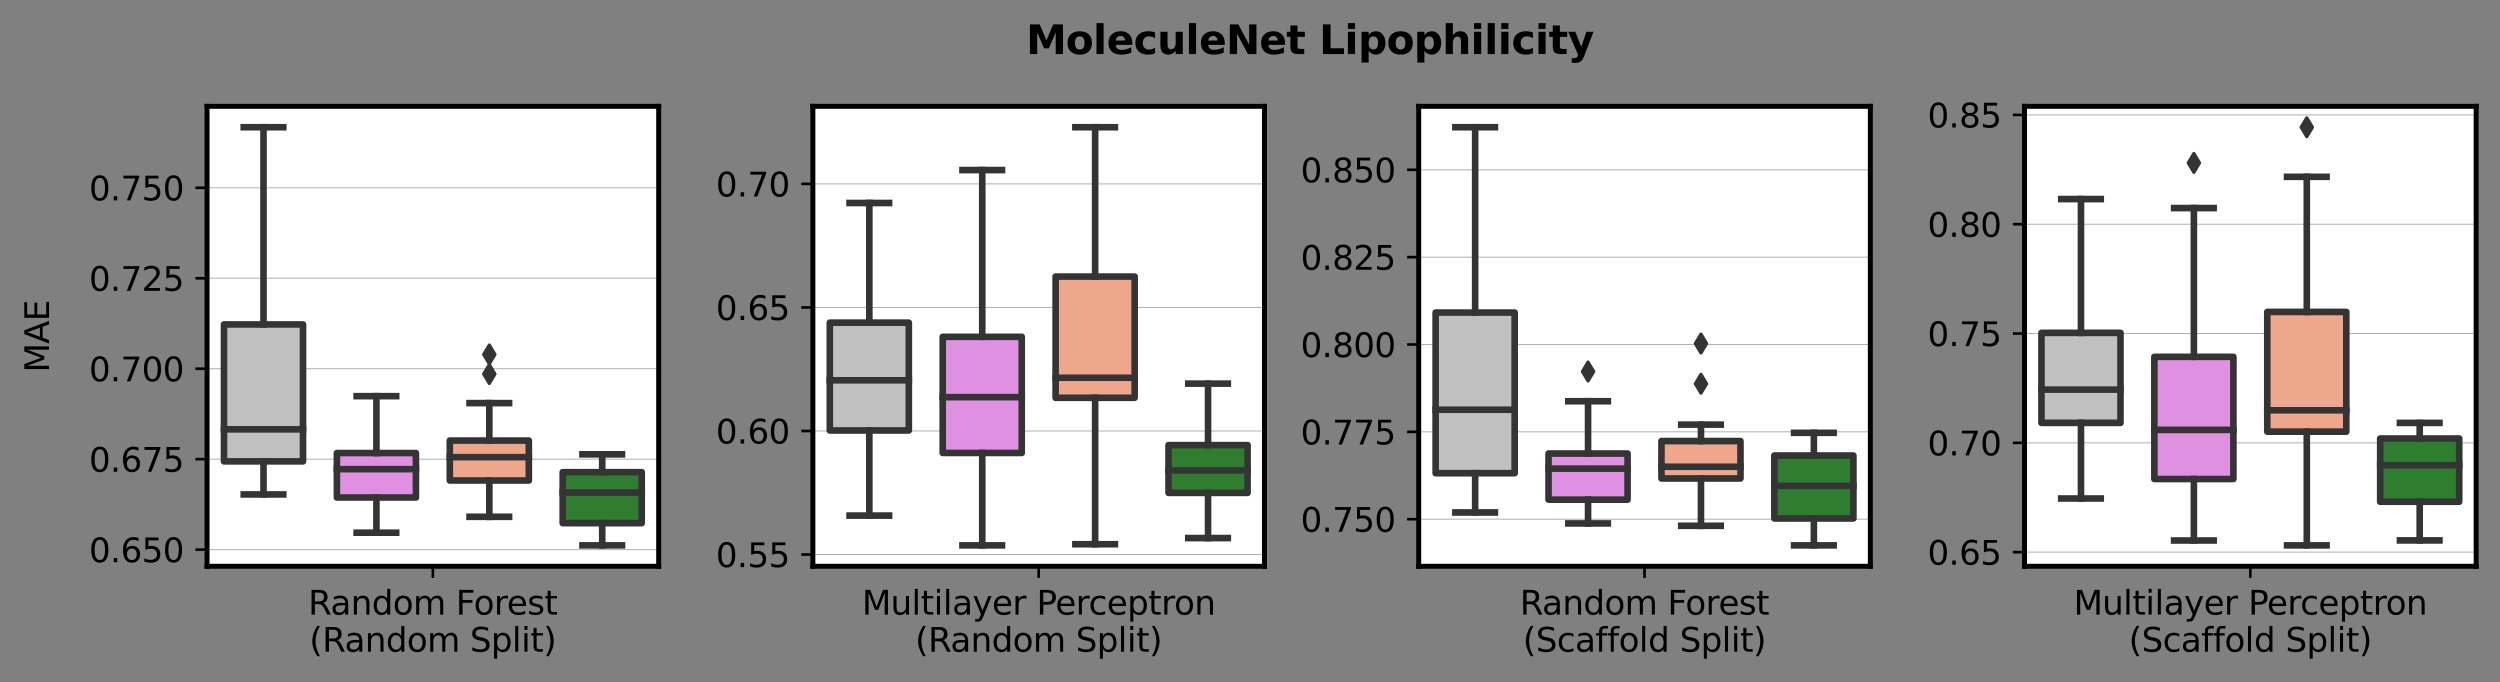 <?xml version="1.0" encoding="utf-8" standalone="no"?>
<!DOCTYPE svg PUBLIC "-//W3C//DTD SVG 1.1//EN"
  "http://www.w3.org/Graphics/SVG/1.1/DTD/svg11.dtd">
<svg xmlns:xlink="http://www.w3.org/1999/xlink" width="754.731pt" height="206.024pt" viewBox="0 0 754.731 206.024" xmlns="http://www.w3.org/2000/svg" version="1.1">
 <rect x="0" y="0" width="754.731" height="206.024" fill="#808080" stroke="none"/>
 <defs>
  <style type="text/css">*{stroke-linejoin: round; stroke-linecap: butt}</style>
 </defs>
 <g id="figure_1">
  <g id="patch_1">
   <path d="M 0 206.024 
L 754.731 206.024 
L 754.731 0 
L 0 0 
L 0 206.024 
z
" style="fill: none"/>
  </g>
  <g id="axes_1">
   <g id="patch_2">
    <path d="M 62.506 170.948 
L 198.85 170.948 
L 198.85 32.104 
L 62.506 32.104 
z
" style="fill: #ffffff"/>
   </g>
   <g id="matplotlib.axis_1">
    <g id="xtick_1">
     <g id="line2d_1">
      <defs>
       <path id="m898a17940f" d="M 0 0 
L 0 3.5 
" style="stroke: #000000; stroke-width: 0.8"/>
      </defs>
      <g>
       <use xlink:href="#m898a17940f" x="130.678" y="170.948" style="stroke: #000000; stroke-width: 0.8"/>
      </g>
     </g>
     <g id="text_1">
      <!-- Random Forest -->
      <g transform="translate(93.052 185.546)scale(0.1 -0.1)">
       <defs>
        <path id="DejaVuSans-52" d="M 2841 2188 
Q 3044 2119 3236 1894 
Q 3428 1669 3622 1275 
L 4263 0 
L 3584 0 
L 2988 1197 
Q 2756 1666 2539 1819 
Q 2322 1972 1947 1972 
L 1259 1972 
L 1259 0 
L 628 0 
L 628 4666 
L 2053 4666 
Q 2853 4666 3247 4331 
Q 3641 3997 3641 3322 
Q 3641 2881 3436 2590 
Q 3231 2300 2841 2188 
z
M 1259 4147 
L 1259 2491 
L 2053 2491 
Q 2509 2491 2742 2702 
Q 2975 2913 2975 3322 
Q 2975 3731 2742 3939 
Q 2509 4147 2053 4147 
L 1259 4147 
z
" transform="scale(0.016)"/>
        <path id="DejaVuSans-61" d="M 2194 1759 
Q 1497 1759 1228 1600 
Q 959 1441 959 1056 
Q 959 750 1161 570 
Q 1363 391 1709 391 
Q 2188 391 2477 730 
Q 2766 1069 2766 1631 
L 2766 1759 
L 2194 1759 
z
M 3341 1997 
L 3341 0 
L 2766 0 
L 2766 531 
Q 2569 213 2275 61 
Q 1981 -91 1556 -91 
Q 1019 -91 701 211 
Q 384 513 384 1019 
Q 384 1609 779 1909 
Q 1175 2209 1959 2209 
L 2766 2209 
L 2766 2266 
Q 2766 2663 2505 2880 
Q 2244 3097 1772 3097 
Q 1472 3097 1187 3025 
Q 903 2953 641 2809 
L 641 3341 
Q 956 3463 1253 3523 
Q 1550 3584 1831 3584 
Q 2591 3584 2966 3190 
Q 3341 2797 3341 1997 
z
" transform="scale(0.016)"/>
        <path id="DejaVuSans-6e" d="M 3513 2113 
L 3513 0 
L 2938 0 
L 2938 2094 
Q 2938 2591 2744 2837 
Q 2550 3084 2163 3084 
Q 1697 3084 1428 2787 
Q 1159 2491 1159 1978 
L 1159 0 
L 581 0 
L 581 3500 
L 1159 3500 
L 1159 2956 
Q 1366 3272 1645 3428 
Q 1925 3584 2291 3584 
Q 2894 3584 3203 3211 
Q 3513 2838 3513 2113 
z
" transform="scale(0.016)"/>
        <path id="DejaVuSans-64" d="M 2906 2969 
L 2906 4863 
L 3481 4863 
L 3481 0 
L 2906 0 
L 2906 525 
Q 2725 213 2448 61 
Q 2172 -91 1784 -91 
Q 1150 -91 751 415 
Q 353 922 353 1747 
Q 353 2572 751 3078 
Q 1150 3584 1784 3584 
Q 2172 3584 2448 3432 
Q 2725 3281 2906 2969 
z
M 947 1747 
Q 947 1113 1208 752 
Q 1469 391 1925 391 
Q 2381 391 2643 752 
Q 2906 1113 2906 1747 
Q 2906 2381 2643 2742 
Q 2381 3103 1925 3103 
Q 1469 3103 1208 2742 
Q 947 2381 947 1747 
z
" transform="scale(0.016)"/>
        <path id="DejaVuSans-6f" d="M 1959 3097 
Q 1497 3097 1228 2736 
Q 959 2375 959 1747 
Q 959 1119 1226 758 
Q 1494 397 1959 397 
Q 2419 397 2687 759 
Q 2956 1122 2956 1747 
Q 2956 2369 2687 2733 
Q 2419 3097 1959 3097 
z
M 1959 3584 
Q 2709 3584 3137 3096 
Q 3566 2609 3566 1747 
Q 3566 888 3137 398 
Q 2709 -91 1959 -91 
Q 1206 -91 779 398 
Q 353 888 353 1747 
Q 353 2609 779 3096 
Q 1206 3584 1959 3584 
z
" transform="scale(0.016)"/>
        <path id="DejaVuSans-6d" d="M 3328 2828 
Q 3544 3216 3844 3400 
Q 4144 3584 4550 3584 
Q 5097 3584 5394 3201 
Q 5691 2819 5691 2113 
L 5691 0 
L 5113 0 
L 5113 2094 
Q 5113 2597 4934 2840 
Q 4756 3084 4391 3084 
Q 3944 3084 3684 2787 
Q 3425 2491 3425 1978 
L 3425 0 
L 2847 0 
L 2847 2094 
Q 2847 2600 2669 2842 
Q 2491 3084 2119 3084 
Q 1678 3084 1418 2786 
Q 1159 2488 1159 1978 
L 1159 0 
L 581 0 
L 581 3500 
L 1159 3500 
L 1159 2956 
Q 1356 3278 1631 3431 
Q 1906 3584 2284 3584 
Q 2666 3584 2933 3390 
Q 3200 3197 3328 2828 
z
" transform="scale(0.016)"/>
        <path id="DejaVuSans-20" transform="scale(0.016)"/>
        <path id="DejaVuSans-46" d="M 628 4666 
L 3309 4666 
L 3309 4134 
L 1259 4134 
L 1259 2759 
L 3109 2759 
L 3109 2228 
L 1259 2228 
L 1259 0 
L 628 0 
L 628 4666 
z
" transform="scale(0.016)"/>
        <path id="DejaVuSans-72" d="M 2631 2963 
Q 2534 3019 2420 3045 
Q 2306 3072 2169 3072 
Q 1681 3072 1420 2755 
Q 1159 2438 1159 1844 
L 1159 0 
L 581 0 
L 581 3500 
L 1159 3500 
L 1159 2956 
Q 1341 3275 1631 3429 
Q 1922 3584 2338 3584 
Q 2397 3584 2469 3576 
Q 2541 3569 2628 3553 
L 2631 2963 
z
" transform="scale(0.016)"/>
        <path id="DejaVuSans-65" d="M 3597 1894 
L 3597 1613 
L 953 1613 
Q 991 1019 1311 708 
Q 1631 397 2203 397 
Q 2534 397 2845 478 
Q 3156 559 3463 722 
L 3463 178 
Q 3153 47 2828 -22 
Q 2503 -91 2169 -91 
Q 1331 -91 842 396 
Q 353 884 353 1716 
Q 353 2575 817 3079 
Q 1281 3584 2069 3584 
Q 2775 3584 3186 3129 
Q 3597 2675 3597 1894 
z
M 3022 2063 
Q 3016 2534 2758 2815 
Q 2500 3097 2075 3097 
Q 1594 3097 1305 2825 
Q 1016 2553 972 2059 
L 3022 2063 
z
" transform="scale(0.016)"/>
        <path id="DejaVuSans-73" d="M 2834 3397 
L 2834 2853 
Q 2591 2978 2328 3040 
Q 2066 3103 1784 3103 
Q 1356 3103 1142 2972 
Q 928 2841 928 2578 
Q 928 2378 1081 2264 
Q 1234 2150 1697 2047 
L 1894 2003 
Q 2506 1872 2764 1633 
Q 3022 1394 3022 966 
Q 3022 478 2636 193 
Q 2250 -91 1575 -91 
Q 1294 -91 989 -36 
Q 684 19 347 128 
L 347 722 
Q 666 556 975 473 
Q 1284 391 1588 391 
Q 1994 391 2212 530 
Q 2431 669 2431 922 
Q 2431 1156 2273 1281 
Q 2116 1406 1581 1522 
L 1381 1569 
Q 847 1681 609 1914 
Q 372 2147 372 2553 
Q 372 3047 722 3315 
Q 1072 3584 1716 3584 
Q 2034 3584 2315 3537 
Q 2597 3491 2834 3397 
z
" transform="scale(0.016)"/>
        <path id="DejaVuSans-74" d="M 1172 4494 
L 1172 3500 
L 2356 3500 
L 2356 3053 
L 1172 3053 
L 1172 1153 
Q 1172 725 1289 603 
Q 1406 481 1766 481 
L 2356 481 
L 2356 0 
L 1766 0 
Q 1100 0 847 248 
Q 594 497 594 1153 
L 594 3053 
L 172 3053 
L 172 3500 
L 594 3500 
L 594 4494 
L 1172 4494 
z
" transform="scale(0.016)"/>
       </defs>
       <use xlink:href="#DejaVuSans-52"/>
       <use xlink:href="#DejaVuSans-61" x="67.232"/>
       <use xlink:href="#DejaVuSans-6e" x="128.512"/>
       <use xlink:href="#DejaVuSans-64" x="191.891"/>
       <use xlink:href="#DejaVuSans-6f" x="255.367"/>
       <use xlink:href="#DejaVuSans-6d" x="316.549"/>
       <use xlink:href="#DejaVuSans-20" x="413.961"/>
       <use xlink:href="#DejaVuSans-46" x="445.748"/>
       <use xlink:href="#DejaVuSans-6f" x="499.643"/>
       <use xlink:href="#DejaVuSans-72" x="560.824"/>
       <use xlink:href="#DejaVuSans-65" x="599.688"/>
       <use xlink:href="#DejaVuSans-73" x="661.211"/>
       <use xlink:href="#DejaVuSans-74" x="713.311"/>
      </g>
      <!-- (Random Split) -->
      <g transform="translate(93.402 196.744)scale(0.1 -0.1)">
       <defs>
        <path id="DejaVuSans-28" d="M 1984 4856 
Q 1566 4138 1362 3434 
Q 1159 2731 1159 2009 
Q 1159 1288 1364 580 
Q 1569 -128 1984 -844 
L 1484 -844 
Q 1016 -109 783 600 
Q 550 1309 550 2009 
Q 550 2706 781 3412 
Q 1013 4119 1484 4856 
L 1984 4856 
z
" transform="scale(0.016)"/>
        <path id="DejaVuSans-53" d="M 3425 4513 
L 3425 3897 
Q 3066 4069 2747 4153 
Q 2428 4238 2131 4238 
Q 1616 4238 1336 4038 
Q 1056 3838 1056 3469 
Q 1056 3159 1242 3001 
Q 1428 2844 1947 2747 
L 2328 2669 
Q 3034 2534 3370 2195 
Q 3706 1856 3706 1288 
Q 3706 609 3251 259 
Q 2797 -91 1919 -91 
Q 1588 -91 1214 -16 
Q 841 59 441 206 
L 441 856 
Q 825 641 1194 531 
Q 1563 422 1919 422 
Q 2459 422 2753 634 
Q 3047 847 3047 1241 
Q 3047 1584 2836 1778 
Q 2625 1972 2144 2069 
L 1759 2144 
Q 1053 2284 737 2584 
Q 422 2884 422 3419 
Q 422 4038 858 4394 
Q 1294 4750 2059 4750 
Q 2388 4750 2728 4690 
Q 3069 4631 3425 4513 
z
" transform="scale(0.016)"/>
        <path id="DejaVuSans-70" d="M 1159 525 
L 1159 -1331 
L 581 -1331 
L 581 3500 
L 1159 3500 
L 1159 2969 
Q 1341 3281 1617 3432 
Q 1894 3584 2278 3584 
Q 2916 3584 3314 3078 
Q 3713 2572 3713 1747 
Q 3713 922 3314 415 
Q 2916 -91 2278 -91 
Q 1894 -91 1617 61 
Q 1341 213 1159 525 
z
M 3116 1747 
Q 3116 2381 2855 2742 
Q 2594 3103 2138 3103 
Q 1681 3103 1420 2742 
Q 1159 2381 1159 1747 
Q 1159 1113 1420 752 
Q 1681 391 2138 391 
Q 2594 391 2855 752 
Q 3116 1113 3116 1747 
z
" transform="scale(0.016)"/>
        <path id="DejaVuSans-6c" d="M 603 4863 
L 1178 4863 
L 1178 0 
L 603 0 
L 603 4863 
z
" transform="scale(0.016)"/>
        <path id="DejaVuSans-69" d="M 603 3500 
L 1178 3500 
L 1178 0 
L 603 0 
L 603 3500 
z
M 603 4863 
L 1178 4863 
L 1178 4134 
L 603 4134 
L 603 4863 
z
" transform="scale(0.016)"/>
        <path id="DejaVuSans-29" d="M 513 4856 
L 1013 4856 
Q 1481 4119 1714 3412 
Q 1947 2706 1947 2009 
Q 1947 1309 1714 600 
Q 1481 -109 1013 -844 
L 513 -844 
Q 928 -128 1133 580 
Q 1338 1288 1338 2009 
Q 1338 2731 1133 3434 
Q 928 4138 513 4856 
z
" transform="scale(0.016)"/>
       </defs>
       <use xlink:href="#DejaVuSans-28"/>
       <use xlink:href="#DejaVuSans-52" x="39.014"/>
       <use xlink:href="#DejaVuSans-61" x="106.246"/>
       <use xlink:href="#DejaVuSans-6e" x="167.525"/>
       <use xlink:href="#DejaVuSans-64" x="230.904"/>
       <use xlink:href="#DejaVuSans-6f" x="294.381"/>
       <use xlink:href="#DejaVuSans-6d" x="355.562"/>
       <use xlink:href="#DejaVuSans-20" x="452.975"/>
       <use xlink:href="#DejaVuSans-53" x="484.762"/>
       <use xlink:href="#DejaVuSans-70" x="548.238"/>
       <use xlink:href="#DejaVuSans-6c" x="611.715"/>
       <use xlink:href="#DejaVuSans-69" x="639.498"/>
       <use xlink:href="#DejaVuSans-74" x="667.281"/>
       <use xlink:href="#DejaVuSans-29" x="706.49"/>
      </g>
     </g>
    </g>
   </g>
   <g id="matplotlib.axis_2">
    <g id="ytick_1">
     <g id="line2d_2">
      <path d="M 62.506 165.929 
L 198.85 165.929 
" clip-path="url(#p9dc8ea6430)" style="fill: none; stroke: #b0b0b0; stroke-width: 0.3; stroke-linecap: square"/>
     </g>
     <g id="line2d_3">
      <defs>
       <path id="mc30181912f" d="M 0 0 
L -3.5 0 
" style="stroke: #000000; stroke-width: 0.8"/>
      </defs>
      <g>
       <use xlink:href="#mc30181912f" x="62.506" y="165.929" style="stroke: #000000; stroke-width: 0.8"/>
      </g>
     </g>
     <g id="text_2">
      <!-- 0.650 -->
      <g transform="translate(26.878 169.728)scale(0.1 -0.1)">
       <defs>
        <path id="DejaVuSans-30" d="M 2034 4250 
Q 1547 4250 1301 3770 
Q 1056 3291 1056 2328 
Q 1056 1369 1301 889 
Q 1547 409 2034 409 
Q 2525 409 2770 889 
Q 3016 1369 3016 2328 
Q 3016 3291 2770 3770 
Q 2525 4250 2034 4250 
z
M 2034 4750 
Q 2819 4750 3233 4129 
Q 3647 3509 3647 2328 
Q 3647 1150 3233 529 
Q 2819 -91 2034 -91 
Q 1250 -91 836 529 
Q 422 1150 422 2328 
Q 422 3509 836 4129 
Q 1250 4750 2034 4750 
z
" transform="scale(0.016)"/>
        <path id="DejaVuSans-2e" d="M 684 794 
L 1344 794 
L 1344 0 
L 684 0 
L 684 794 
z
" transform="scale(0.016)"/>
        <path id="DejaVuSans-36" d="M 2113 2584 
Q 1688 2584 1439 2293 
Q 1191 2003 1191 1497 
Q 1191 994 1439 701 
Q 1688 409 2113 409 
Q 2538 409 2786 701 
Q 3034 994 3034 1497 
Q 3034 2003 2786 2293 
Q 2538 2584 2113 2584 
z
M 3366 4563 
L 3366 3988 
Q 3128 4100 2886 4159 
Q 2644 4219 2406 4219 
Q 1781 4219 1451 3797 
Q 1122 3375 1075 2522 
Q 1259 2794 1537 2939 
Q 1816 3084 2150 3084 
Q 2853 3084 3261 2657 
Q 3669 2231 3669 1497 
Q 3669 778 3244 343 
Q 2819 -91 2113 -91 
Q 1303 -91 875 529 
Q 447 1150 447 2328 
Q 447 3434 972 4092 
Q 1497 4750 2381 4750 
Q 2619 4750 2861 4703 
Q 3103 4656 3366 4563 
z
" transform="scale(0.016)"/>
        <path id="DejaVuSans-35" d="M 691 4666 
L 3169 4666 
L 3169 4134 
L 1269 4134 
L 1269 2991 
Q 1406 3038 1543 3061 
Q 1681 3084 1819 3084 
Q 2600 3084 3056 2656 
Q 3513 2228 3513 1497 
Q 3513 744 3044 326 
Q 2575 -91 1722 -91 
Q 1428 -91 1123 -41 
Q 819 9 494 109 
L 494 744 
Q 775 591 1075 516 
Q 1375 441 1709 441 
Q 2250 441 2565 725 
Q 2881 1009 2881 1497 
Q 2881 1984 2565 2268 
Q 2250 2553 1709 2553 
Q 1456 2553 1204 2497 
Q 953 2441 691 2322 
L 691 4666 
z
" transform="scale(0.016)"/>
       </defs>
       <use xlink:href="#DejaVuSans-30"/>
       <use xlink:href="#DejaVuSans-2e" x="63.623"/>
       <use xlink:href="#DejaVuSans-36" x="95.41"/>
       <use xlink:href="#DejaVuSans-35" x="159.033"/>
       <use xlink:href="#DejaVuSans-30" x="222.656"/>
      </g>
     </g>
    </g>
    <g id="ytick_2">
     <g id="line2d_4">
      <path d="M 62.506 138.621 
L 198.85 138.621 
" clip-path="url(#p9dc8ea6430)" style="fill: none; stroke: #b0b0b0; stroke-width: 0.3; stroke-linecap: square"/>
     </g>
     <g id="line2d_5">
      <g>
       <use xlink:href="#mc30181912f" x="62.506" y="138.621" style="stroke: #000000; stroke-width: 0.8"/>
      </g>
     </g>
     <g id="text_3">
      <!-- 0.675 -->
      <g transform="translate(26.878 142.42)scale(0.1 -0.1)">
       <defs>
        <path id="DejaVuSans-37" d="M 525 4666 
L 3525 4666 
L 3525 4397 
L 1831 0 
L 1172 0 
L 2766 4134 
L 525 4134 
L 525 4666 
z
" transform="scale(0.016)"/>
       </defs>
       <use xlink:href="#DejaVuSans-30"/>
       <use xlink:href="#DejaVuSans-2e" x="63.623"/>
       <use xlink:href="#DejaVuSans-36" x="95.41"/>
       <use xlink:href="#DejaVuSans-37" x="159.033"/>
       <use xlink:href="#DejaVuSans-35" x="222.656"/>
      </g>
     </g>
    </g>
    <g id="ytick_3">
     <g id="line2d_6">
      <path d="M 62.506 111.313 
L 198.85 111.313 
" clip-path="url(#p9dc8ea6430)" style="fill: none; stroke: #b0b0b0; stroke-width: 0.3; stroke-linecap: square"/>
     </g>
     <g id="line2d_7">
      <g>
       <use xlink:href="#mc30181912f" x="62.506" y="111.313" style="stroke: #000000; stroke-width: 0.8"/>
      </g>
     </g>
     <g id="text_4">
      <!-- 0.700 -->
      <g transform="translate(26.878 115.112)scale(0.1 -0.1)">
       <use xlink:href="#DejaVuSans-30"/>
       <use xlink:href="#DejaVuSans-2e" x="63.623"/>
       <use xlink:href="#DejaVuSans-37" x="95.41"/>
       <use xlink:href="#DejaVuSans-30" x="159.033"/>
       <use xlink:href="#DejaVuSans-30" x="222.656"/>
      </g>
     </g>
    </g>
    <g id="ytick_4">
     <g id="line2d_8">
      <path d="M 62.506 84.004 
L 198.85 84.004 
" clip-path="url(#p9dc8ea6430)" style="fill: none; stroke: #b0b0b0; stroke-width: 0.3; stroke-linecap: square"/>
     </g>
     <g id="line2d_9">
      <g>
       <use xlink:href="#mc30181912f" x="62.506" y="84.004" style="stroke: #000000; stroke-width: 0.8"/>
      </g>
     </g>
     <g id="text_5">
      <!-- 0.725 -->
      <g transform="translate(26.878 87.804)scale(0.1 -0.1)">
       <defs>
        <path id="DejaVuSans-32" d="M 1228 531 
L 3431 531 
L 3431 0 
L 469 0 
L 469 531 
Q 828 903 1448 1529 
Q 2069 2156 2228 2338 
Q 2531 2678 2651 2914 
Q 2772 3150 2772 3378 
Q 2772 3750 2511 3984 
Q 2250 4219 1831 4219 
Q 1534 4219 1204 4116 
Q 875 4013 500 3803 
L 500 4441 
Q 881 4594 1212 4672 
Q 1544 4750 1819 4750 
Q 2544 4750 2975 4387 
Q 3406 4025 3406 3419 
Q 3406 3131 3298 2873 
Q 3191 2616 2906 2266 
Q 2828 2175 2409 1742 
Q 1991 1309 1228 531 
z
" transform="scale(0.016)"/>
       </defs>
       <use xlink:href="#DejaVuSans-30"/>
       <use xlink:href="#DejaVuSans-2e" x="63.623"/>
       <use xlink:href="#DejaVuSans-37" x="95.41"/>
       <use xlink:href="#DejaVuSans-32" x="159.033"/>
       <use xlink:href="#DejaVuSans-35" x="222.656"/>
      </g>
     </g>
    </g>
    <g id="ytick_5">
     <g id="line2d_10">
      <path d="M 62.506 56.696 
L 198.85 56.696 
" clip-path="url(#p9dc8ea6430)" style="fill: none; stroke: #b0b0b0; stroke-width: 0.3; stroke-linecap: square"/>
     </g>
     <g id="line2d_11">
      <g>
       <use xlink:href="#mc30181912f" x="62.506" y="56.696" style="stroke: #000000; stroke-width: 0.8"/>
      </g>
     </g>
     <g id="text_6">
      <!-- 0.750 -->
      <g transform="translate(26.878 60.495)scale(0.1 -0.1)">
       <use xlink:href="#DejaVuSans-30"/>
       <use xlink:href="#DejaVuSans-2e" x="63.623"/>
       <use xlink:href="#DejaVuSans-37" x="95.41"/>
       <use xlink:href="#DejaVuSans-35" x="159.033"/>
       <use xlink:href="#DejaVuSans-30" x="222.656"/>
      </g>
     </g>
    </g>
    <g id="text_7">
     <!-- MAE -->
     <g transform="translate(14.798 112.42)rotate(-90)scale(0.1 -0.1)">
      <defs>
       <path id="DejaVuSans-4d" d="M 628 4666 
L 1569 4666 
L 2759 1491 
L 3956 4666 
L 4897 4666 
L 4897 0 
L 4281 0 
L 4281 4097 
L 3078 897 
L 2444 897 
L 1241 4097 
L 1241 0 
L 628 0 
L 628 4666 
z
" transform="scale(0.016)"/>
       <path id="DejaVuSans-41" d="M 2188 4044 
L 1331 1722 
L 3047 1722 
L 2188 4044 
z
M 1831 4666 
L 2547 4666 
L 4325 0 
L 3669 0 
L 3244 1197 
L 1141 1197 
L 716 0 
L 50 0 
L 1831 4666 
z
" transform="scale(0.016)"/>
       <path id="DejaVuSans-45" d="M 628 4666 
L 3578 4666 
L 3578 4134 
L 1259 4134 
L 1259 2753 
L 3481 2753 
L 3481 2222 
L 1259 2222 
L 1259 531 
L 3634 531 
L 3634 0 
L 628 0 
L 628 4666 
z
" transform="scale(0.016)"/>
      </defs>
      <use xlink:href="#DejaVuSans-4d"/>
      <use xlink:href="#DejaVuSans-41" x="86.279"/>
      <use xlink:href="#DejaVuSans-45" x="154.688"/>
     </g>
    </g>
   </g>
   <g id="patch_3">
    <path d="M 67.619 139.288 
L 91.479 139.288 
L 91.479 97.942 
L 67.619 97.942 
L 67.619 139.288 
z
" clip-path="url(#p9dc8ea6430)" style="fill: #c0c0c0; stroke: #343434; stroke-width: 2; stroke-linejoin: miter"/>
   </g>
   <g id="patch_4">
    <path d="M 101.705 150.189 
L 125.565 150.189 
L 125.565 136.77 
L 101.705 136.77 
L 101.705 150.189 
z
" clip-path="url(#p9dc8ea6430)" style="fill: #e090e0; stroke: #343434; stroke-width: 2; stroke-linejoin: miter"/>
   </g>
   <g id="patch_5">
    <path d="M 135.791 145.063 
L 159.651 145.063 
L 159.651 133.004 
L 135.791 133.004 
L 135.791 145.063 
z
" clip-path="url(#p9dc8ea6430)" style="fill: #eea78b; stroke: #343434; stroke-width: 2; stroke-linejoin: miter"/>
   </g>
   <g id="patch_6">
    <path d="M 169.877 157.933 
L 193.737 157.933 
L 193.737 142.54 
L 169.877 142.54 
L 169.877 157.933 
z
" clip-path="url(#p9dc8ea6430)" style="fill: #2f7e2f; stroke: #343434; stroke-width: 2; stroke-linejoin: miter"/>
   </g>
   <g id="line2d_12">
    <path d="M 79.549 139.288 
L 79.549 149.261 
" clip-path="url(#p9dc8ea6430)" style="fill: none; stroke: #343434; stroke-width: 2; stroke-linecap: square"/>
   </g>
   <g id="line2d_13">
    <path d="M 79.549 97.942 
L 79.549 38.416 
" clip-path="url(#p9dc8ea6430)" style="fill: none; stroke: #343434; stroke-width: 2; stroke-linecap: square"/>
   </g>
   <g id="line2d_14">
    <path d="M 73.584 149.261 
L 85.514 149.261 
" clip-path="url(#p9dc8ea6430)" style="fill: none; stroke: #343434; stroke-width: 2; stroke-linecap: square"/>
   </g>
   <g id="line2d_15">
    <path d="M 73.584 38.416 
L 85.514 38.416 
" clip-path="url(#p9dc8ea6430)" style="fill: none; stroke: #343434; stroke-width: 2; stroke-linecap: square"/>
   </g>
   <g id="line2d_16"/>
   <g id="line2d_17">
    <path d="M 113.635 150.189 
L 113.635 160.82 
" clip-path="url(#p9dc8ea6430)" style="fill: none; stroke: #343434; stroke-width: 2; stroke-linecap: square"/>
   </g>
   <g id="line2d_18">
    <path d="M 113.635 136.77 
L 113.635 119.605 
" clip-path="url(#p9dc8ea6430)" style="fill: none; stroke: #343434; stroke-width: 2; stroke-linecap: square"/>
   </g>
   <g id="line2d_19">
    <path d="M 107.67 160.82 
L 119.6 160.82 
" clip-path="url(#p9dc8ea6430)" style="fill: none; stroke: #343434; stroke-width: 2; stroke-linecap: square"/>
   </g>
   <g id="line2d_20">
    <path d="M 107.67 119.605 
L 119.6 119.605 
" clip-path="url(#p9dc8ea6430)" style="fill: none; stroke: #343434; stroke-width: 2; stroke-linecap: square"/>
   </g>
   <g id="line2d_21"/>
   <g id="line2d_22">
    <path d="M 147.721 145.063 
L 147.721 156.018 
" clip-path="url(#p9dc8ea6430)" style="fill: none; stroke: #343434; stroke-width: 2; stroke-linecap: square"/>
   </g>
   <g id="line2d_23">
    <path d="M 147.721 133.004 
L 147.721 121.698 
" clip-path="url(#p9dc8ea6430)" style="fill: none; stroke: #343434; stroke-width: 2; stroke-linecap: square"/>
   </g>
   <g id="line2d_24">
    <path d="M 141.756 156.018 
L 153.686 156.018 
" clip-path="url(#p9dc8ea6430)" style="fill: none; stroke: #343434; stroke-width: 2; stroke-linecap: square"/>
   </g>
   <g id="line2d_25">
    <path d="M 141.756 121.698 
L 153.686 121.698 
" clip-path="url(#p9dc8ea6430)" style="fill: none; stroke: #343434; stroke-width: 2; stroke-linecap: square"/>
   </g>
   <g id="line2d_26">
    <defs>
     <path id="m039e8fb4d6" d="M -0 2.828 
L 1.697 0 
L 0 -2.828 
L -1.697 -0 
z
" style="stroke: #343434; stroke-linejoin: miter"/>
    </defs>
    <g clip-path="url(#p9dc8ea6430)">
     <use xlink:href="#m039e8fb4d6" x="147.721" y="112.921" style="fill: #343434; stroke: #343434; stroke-linejoin: miter"/>
     <use xlink:href="#m039e8fb4d6" x="147.721" y="107.007" style="fill: #343434; stroke: #343434; stroke-linejoin: miter"/>
    </g>
   </g>
   <g id="line2d_27">
    <path d="M 181.807 157.933 
L 181.807 164.637 
" clip-path="url(#p9dc8ea6430)" style="fill: none; stroke: #343434; stroke-width: 2; stroke-linecap: square"/>
   </g>
   <g id="line2d_28">
    <path d="M 181.807 142.54 
L 181.807 137.162 
" clip-path="url(#p9dc8ea6430)" style="fill: none; stroke: #343434; stroke-width: 2; stroke-linecap: square"/>
   </g>
   <g id="line2d_29">
    <path d="M 175.842 164.637 
L 187.772 164.637 
" clip-path="url(#p9dc8ea6430)" style="fill: none; stroke: #343434; stroke-width: 2; stroke-linecap: square"/>
   </g>
   <g id="line2d_30">
    <path d="M 175.842 137.162 
L 187.772 137.162 
" clip-path="url(#p9dc8ea6430)" style="fill: none; stroke: #343434; stroke-width: 2; stroke-linecap: square"/>
   </g>
   <g id="line2d_31"/>
   <g id="line2d_32">
    <path d="M 67.619 129.615 
L 91.479 129.615 
" clip-path="url(#p9dc8ea6430)" style="fill: none; stroke: #343434; stroke-width: 2; stroke-linecap: square"/>
   </g>
   <g id="line2d_33">
    <path d="M 101.705 141.636 
L 125.565 141.636 
" clip-path="url(#p9dc8ea6430)" style="fill: none; stroke: #343434; stroke-width: 2; stroke-linecap: square"/>
   </g>
   <g id="line2d_34">
    <path d="M 135.791 138.019 
L 159.651 138.019 
" clip-path="url(#p9dc8ea6430)" style="fill: none; stroke: #343434; stroke-width: 2; stroke-linecap: square"/>
   </g>
   <g id="line2d_35">
    <path d="M 169.877 148.706 
L 193.737 148.706 
" clip-path="url(#p9dc8ea6430)" style="fill: none; stroke: #343434; stroke-width: 2; stroke-linecap: square"/>
   </g>
   <g id="patch_7">
    <path d="M 62.506 170.948 
L 62.506 32.104 
" style="fill: none; stroke: #000000; stroke-width: 1.5; stroke-linejoin: miter; stroke-linecap: square"/>
   </g>
   <g id="patch_8">
    <path d="M 198.85 170.948 
L 198.85 32.104 
" style="fill: none; stroke: #000000; stroke-width: 1.5; stroke-linejoin: miter; stroke-linecap: square"/>
   </g>
   <g id="patch_9">
    <path d="M 62.506 170.948 
L 198.85 170.948 
" style="fill: none; stroke: #000000; stroke-width: 1.5; stroke-linejoin: miter; stroke-linecap: square"/>
   </g>
   <g id="patch_10">
    <path d="M 62.506 32.104 
L 198.85 32.104 
" style="fill: none; stroke: #000000; stroke-width: 1.5; stroke-linejoin: miter; stroke-linecap: square"/>
   </g>
  </g>
  <g id="axes_2">
   <g id="patch_11">
    <path d="M 245.4 170.948 
L 381.744 170.948 
L 381.744 32.104 
L 245.4 32.104 
z
" style="fill: #ffffff"/>
   </g>
   <g id="matplotlib.axis_3">
    <g id="xtick_2">
     <g id="line2d_36">
      <g>
       <use xlink:href="#m898a17940f" x="313.572" y="170.948" style="stroke: #000000; stroke-width: 0.8"/>
      </g>
     </g>
     <g id="text_8">
      <!-- Multilayer Perceptron -->
      <g transform="translate(260.233 185.546)scale(0.1 -0.1)">
       <defs>
        <path id="DejaVuSans-75" d="M 544 1381 
L 544 3500 
L 1119 3500 
L 1119 1403 
Q 1119 906 1312 657 
Q 1506 409 1894 409 
Q 2359 409 2629 706 
Q 2900 1003 2900 1516 
L 2900 3500 
L 3475 3500 
L 3475 0 
L 2900 0 
L 2900 538 
Q 2691 219 2414 64 
Q 2138 -91 1772 -91 
Q 1169 -91 856 284 
Q 544 659 544 1381 
z
M 1991 3584 
L 1991 3584 
z
" transform="scale(0.016)"/>
        <path id="DejaVuSans-79" d="M 2059 -325 
Q 1816 -950 1584 -1140 
Q 1353 -1331 966 -1331 
L 506 -1331 
L 506 -850 
L 844 -850 
Q 1081 -850 1212 -737 
Q 1344 -625 1503 -206 
L 1606 56 
L 191 3500 
L 800 3500 
L 1894 763 
L 2988 3500 
L 3597 3500 
L 2059 -325 
z
" transform="scale(0.016)"/>
        <path id="DejaVuSans-50" d="M 1259 4147 
L 1259 2394 
L 2053 2394 
Q 2494 2394 2734 2622 
Q 2975 2850 2975 3272 
Q 2975 3691 2734 3919 
Q 2494 4147 2053 4147 
L 1259 4147 
z
M 628 4666 
L 2053 4666 
Q 2838 4666 3239 4311 
Q 3641 3956 3641 3272 
Q 3641 2581 3239 2228 
Q 2838 1875 2053 1875 
L 1259 1875 
L 1259 0 
L 628 0 
L 628 4666 
z
" transform="scale(0.016)"/>
        <path id="DejaVuSans-63" d="M 3122 3366 
L 3122 2828 
Q 2878 2963 2633 3030 
Q 2388 3097 2138 3097 
Q 1578 3097 1268 2742 
Q 959 2388 959 1747 
Q 959 1106 1268 751 
Q 1578 397 2138 397 
Q 2388 397 2633 464 
Q 2878 531 3122 666 
L 3122 134 
Q 2881 22 2623 -34 
Q 2366 -91 2075 -91 
Q 1284 -91 818 406 
Q 353 903 353 1747 
Q 353 2603 823 3093 
Q 1294 3584 2113 3584 
Q 2378 3584 2631 3529 
Q 2884 3475 3122 3366 
z
" transform="scale(0.016)"/>
       </defs>
       <use xlink:href="#DejaVuSans-4d"/>
       <use xlink:href="#DejaVuSans-75" x="86.279"/>
       <use xlink:href="#DejaVuSans-6c" x="149.658"/>
       <use xlink:href="#DejaVuSans-74" x="177.441"/>
       <use xlink:href="#DejaVuSans-69" x="216.65"/>
       <use xlink:href="#DejaVuSans-6c" x="244.434"/>
       <use xlink:href="#DejaVuSans-61" x="272.217"/>
       <use xlink:href="#DejaVuSans-79" x="333.496"/>
       <use xlink:href="#DejaVuSans-65" x="392.676"/>
       <use xlink:href="#DejaVuSans-72" x="454.199"/>
       <use xlink:href="#DejaVuSans-20" x="495.312"/>
       <use xlink:href="#DejaVuSans-50" x="527.1"/>
       <use xlink:href="#DejaVuSans-65" x="583.777"/>
       <use xlink:href="#DejaVuSans-72" x="645.301"/>
       <use xlink:href="#DejaVuSans-63" x="684.164"/>
       <use xlink:href="#DejaVuSans-65" x="739.145"/>
       <use xlink:href="#DejaVuSans-70" x="800.668"/>
       <use xlink:href="#DejaVuSans-74" x="864.145"/>
       <use xlink:href="#DejaVuSans-72" x="903.354"/>
       <use xlink:href="#DejaVuSans-6f" x="942.217"/>
       <use xlink:href="#DejaVuSans-6e" x="1003.398"/>
      </g>
      <!-- (Random Split) -->
      <g transform="translate(276.296 196.744)scale(0.1 -0.1)">
       <use xlink:href="#DejaVuSans-28"/>
       <use xlink:href="#DejaVuSans-52" x="39.014"/>
       <use xlink:href="#DejaVuSans-61" x="106.246"/>
       <use xlink:href="#DejaVuSans-6e" x="167.525"/>
       <use xlink:href="#DejaVuSans-64" x="230.904"/>
       <use xlink:href="#DejaVuSans-6f" x="294.381"/>
       <use xlink:href="#DejaVuSans-6d" x="355.562"/>
       <use xlink:href="#DejaVuSans-20" x="452.975"/>
       <use xlink:href="#DejaVuSans-53" x="484.762"/>
       <use xlink:href="#DejaVuSans-70" x="548.238"/>
       <use xlink:href="#DejaVuSans-6c" x="611.715"/>
       <use xlink:href="#DejaVuSans-69" x="639.498"/>
       <use xlink:href="#DejaVuSans-74" x="667.281"/>
       <use xlink:href="#DejaVuSans-29" x="706.49"/>
      </g>
     </g>
    </g>
   </g>
   <g id="matplotlib.axis_4">
    <g id="ytick_6">
     <g id="line2d_37">
      <path d="M 245.4 167.406 
L 381.744 167.406 
" clip-path="url(#pbba4b31914)" style="fill: none; stroke: #b0b0b0; stroke-width: 0.3; stroke-linecap: square"/>
     </g>
     <g id="line2d_38">
      <g>
       <use xlink:href="#mc30181912f" x="245.4" y="167.406" style="stroke: #000000; stroke-width: 0.8"/>
      </g>
     </g>
     <g id="text_9">
      <!-- 0.55 -->
      <g transform="translate(216.134 171.206)scale(0.1 -0.1)">
       <use xlink:href="#DejaVuSans-30"/>
       <use xlink:href="#DejaVuSans-2e" x="63.623"/>
       <use xlink:href="#DejaVuSans-35" x="95.41"/>
       <use xlink:href="#DejaVuSans-35" x="159.033"/>
      </g>
     </g>
    </g>
    <g id="ytick_7">
     <g id="line2d_39">
      <path d="M 245.4 130.11 
L 381.744 130.11 
" clip-path="url(#pbba4b31914)" style="fill: none; stroke: #b0b0b0; stroke-width: 0.3; stroke-linecap: square"/>
     </g>
     <g id="line2d_40">
      <g>
       <use xlink:href="#mc30181912f" x="245.4" y="130.11" style="stroke: #000000; stroke-width: 0.8"/>
      </g>
     </g>
     <g id="text_10">
      <!-- 0.60 -->
      <g transform="translate(216.134 133.91)scale(0.1 -0.1)">
       <use xlink:href="#DejaVuSans-30"/>
       <use xlink:href="#DejaVuSans-2e" x="63.623"/>
       <use xlink:href="#DejaVuSans-36" x="95.41"/>
       <use xlink:href="#DejaVuSans-30" x="159.033"/>
      </g>
     </g>
    </g>
    <g id="ytick_8">
     <g id="line2d_41">
      <path d="M 245.4 92.814 
L 381.744 92.814 
" clip-path="url(#pbba4b31914)" style="fill: none; stroke: #b0b0b0; stroke-width: 0.3; stroke-linecap: square"/>
     </g>
     <g id="line2d_42">
      <g>
       <use xlink:href="#mc30181912f" x="245.4" y="92.814" style="stroke: #000000; stroke-width: 0.8"/>
      </g>
     </g>
     <g id="text_11">
      <!-- 0.65 -->
      <g transform="translate(216.134 96.614)scale(0.1 -0.1)">
       <use xlink:href="#DejaVuSans-30"/>
       <use xlink:href="#DejaVuSans-2e" x="63.623"/>
       <use xlink:href="#DejaVuSans-36" x="95.41"/>
       <use xlink:href="#DejaVuSans-35" x="159.033"/>
      </g>
     </g>
    </g>
    <g id="ytick_9">
     <g id="line2d_43">
      <path d="M 245.4 55.518 
L 381.744 55.518 
" clip-path="url(#pbba4b31914)" style="fill: none; stroke: #b0b0b0; stroke-width: 0.3; stroke-linecap: square"/>
     </g>
     <g id="line2d_44">
      <g>
       <use xlink:href="#mc30181912f" x="245.4" y="55.518" style="stroke: #000000; stroke-width: 0.8"/>
      </g>
     </g>
     <g id="text_12">
      <!-- 0.70 -->
      <g transform="translate(216.134 59.317)scale(0.1 -0.1)">
       <use xlink:href="#DejaVuSans-30"/>
       <use xlink:href="#DejaVuSans-2e" x="63.623"/>
       <use xlink:href="#DejaVuSans-37" x="95.41"/>
       <use xlink:href="#DejaVuSans-30" x="159.033"/>
      </g>
     </g>
    </g>
   </g>
   <g id="patch_12">
    <path d="M 250.513 129.952 
L 274.373 129.952 
L 274.373 97.41 
L 250.513 97.41 
L 250.513 129.952 
z
" clip-path="url(#pbba4b31914)" style="fill: #c0c0c0; stroke: #343434; stroke-width: 2; stroke-linejoin: miter"/>
   </g>
   <g id="patch_13">
    <path d="M 284.599 136.744 
L 308.459 136.744 
L 308.459 101.683 
L 284.599 101.683 
L 284.599 136.744 
z
" clip-path="url(#pbba4b31914)" style="fill: #e090e0; stroke: #343434; stroke-width: 2; stroke-linejoin: miter"/>
   </g>
   <g id="patch_14">
    <path d="M 318.685 120.091 
L 342.545 120.091 
L 342.545 83.493 
L 318.685 83.493 
L 318.685 120.091 
z
" clip-path="url(#pbba4b31914)" style="fill: #eea78b; stroke: #343434; stroke-width: 2; stroke-linejoin: miter"/>
   </g>
   <g id="patch_15">
    <path d="M 352.771 148.799 
L 376.631 148.799 
L 376.631 134.369 
L 352.771 134.369 
L 352.771 148.799 
z
" clip-path="url(#pbba4b31914)" style="fill: #2f7e2f; stroke: #343434; stroke-width: 2; stroke-linejoin: miter"/>
   </g>
   <g id="line2d_45">
    <path d="M 262.443 129.952 
L 262.443 155.658 
" clip-path="url(#pbba4b31914)" style="fill: none; stroke: #343434; stroke-width: 2; stroke-linecap: square"/>
   </g>
   <g id="line2d_46">
    <path d="M 262.443 97.41 
L 262.443 61.285 
" clip-path="url(#pbba4b31914)" style="fill: none; stroke: #343434; stroke-width: 2; stroke-linecap: square"/>
   </g>
   <g id="line2d_47">
    <path d="M 256.478 155.658 
L 268.408 155.658 
" clip-path="url(#pbba4b31914)" style="fill: none; stroke: #343434; stroke-width: 2; stroke-linecap: square"/>
   </g>
   <g id="line2d_48">
    <path d="M 256.478 61.285 
L 268.408 61.285 
" clip-path="url(#pbba4b31914)" style="fill: none; stroke: #343434; stroke-width: 2; stroke-linecap: square"/>
   </g>
   <g id="line2d_49"/>
   <g id="line2d_50">
    <path d="M 296.529 136.744 
L 296.529 164.637 
" clip-path="url(#pbba4b31914)" style="fill: none; stroke: #343434; stroke-width: 2; stroke-linecap: square"/>
   </g>
   <g id="line2d_51">
    <path d="M 296.529 101.683 
L 296.529 51.339 
" clip-path="url(#pbba4b31914)" style="fill: none; stroke: #343434; stroke-width: 2; stroke-linecap: square"/>
   </g>
   <g id="line2d_52">
    <path d="M 290.564 164.637 
L 302.494 164.637 
" clip-path="url(#pbba4b31914)" style="fill: none; stroke: #343434; stroke-width: 2; stroke-linecap: square"/>
   </g>
   <g id="line2d_53">
    <path d="M 290.564 51.339 
L 302.494 51.339 
" clip-path="url(#pbba4b31914)" style="fill: none; stroke: #343434; stroke-width: 2; stroke-linecap: square"/>
   </g>
   <g id="line2d_54"/>
   <g id="line2d_55">
    <path d="M 330.615 120.091 
L 330.615 164.297 
" clip-path="url(#pbba4b31914)" style="fill: none; stroke: #343434; stroke-width: 2; stroke-linecap: square"/>
   </g>
   <g id="line2d_56">
    <path d="M 330.615 83.493 
L 330.615 38.416 
" clip-path="url(#pbba4b31914)" style="fill: none; stroke: #343434; stroke-width: 2; stroke-linecap: square"/>
   </g>
   <g id="line2d_57">
    <path d="M 324.65 164.297 
L 336.58 164.297 
" clip-path="url(#pbba4b31914)" style="fill: none; stroke: #343434; stroke-width: 2; stroke-linecap: square"/>
   </g>
   <g id="line2d_58">
    <path d="M 324.65 38.416 
L 336.58 38.416 
" clip-path="url(#pbba4b31914)" style="fill: none; stroke: #343434; stroke-width: 2; stroke-linecap: square"/>
   </g>
   <g id="line2d_59"/>
   <g id="line2d_60">
    <path d="M 364.701 148.799 
L 364.701 162.442 
" clip-path="url(#pbba4b31914)" style="fill: none; stroke: #343434; stroke-width: 2; stroke-linecap: square"/>
   </g>
   <g id="line2d_61">
    <path d="M 364.701 134.369 
L 364.701 115.819 
" clip-path="url(#pbba4b31914)" style="fill: none; stroke: #343434; stroke-width: 2; stroke-linecap: square"/>
   </g>
   <g id="line2d_62">
    <path d="M 358.736 162.442 
L 370.666 162.442 
" clip-path="url(#pbba4b31914)" style="fill: none; stroke: #343434; stroke-width: 2; stroke-linecap: square"/>
   </g>
   <g id="line2d_63">
    <path d="M 358.736 115.819 
L 370.666 115.819 
" clip-path="url(#pbba4b31914)" style="fill: none; stroke: #343434; stroke-width: 2; stroke-linecap: square"/>
   </g>
   <g id="line2d_64"/>
   <g id="line2d_65">
    <path d="M 250.513 114.812 
L 274.373 114.812 
" clip-path="url(#pbba4b31914)" style="fill: none; stroke: #343434; stroke-width: 2; stroke-linecap: square"/>
   </g>
   <g id="line2d_66">
    <path d="M 284.599 119.896 
L 308.459 119.896 
" clip-path="url(#pbba4b31914)" style="fill: none; stroke: #343434; stroke-width: 2; stroke-linecap: square"/>
   </g>
   <g id="line2d_67">
    <path d="M 318.685 114.043 
L 342.545 114.043 
" clip-path="url(#pbba4b31914)" style="fill: none; stroke: #343434; stroke-width: 2; stroke-linecap: square"/>
   </g>
   <g id="line2d_68">
    <path d="M 352.771 142.025 
L 376.631 142.025 
" clip-path="url(#pbba4b31914)" style="fill: none; stroke: #343434; stroke-width: 2; stroke-linecap: square"/>
   </g>
   <g id="patch_16">
    <path d="M 245.4 170.948 
L 245.4 32.104 
" style="fill: none; stroke: #000000; stroke-width: 1.5; stroke-linejoin: miter; stroke-linecap: square"/>
   </g>
   <g id="patch_17">
    <path d="M 381.744 170.948 
L 381.744 32.104 
" style="fill: none; stroke: #000000; stroke-width: 1.5; stroke-linejoin: miter; stroke-linecap: square"/>
   </g>
   <g id="patch_18">
    <path d="M 245.4 170.948 
L 381.744 170.948 
" style="fill: none; stroke: #000000; stroke-width: 1.5; stroke-linejoin: miter; stroke-linecap: square"/>
   </g>
   <g id="patch_19">
    <path d="M 245.4 32.104 
L 381.744 32.104 
" style="fill: none; stroke: #000000; stroke-width: 1.5; stroke-linejoin: miter; stroke-linecap: square"/>
   </g>
  </g>
  <g id="axes_3">
   <g id="patch_20">
    <path d="M 428.294 170.948 
L 564.638 170.948 
L 564.638 32.104 
L 428.294 32.104 
z
" style="fill: #ffffff"/>
   </g>
   <g id="matplotlib.axis_5">
    <g id="xtick_3">
     <g id="line2d_69">
      <g>
       <use xlink:href="#m898a17940f" x="496.466" y="170.948" style="stroke: #000000; stroke-width: 0.8"/>
      </g>
     </g>
     <g id="text_13">
      <!-- Random Forest -->
      <g transform="translate(458.84 185.546)scale(0.1 -0.1)">
       <use xlink:href="#DejaVuSans-52"/>
       <use xlink:href="#DejaVuSans-61" x="67.232"/>
       <use xlink:href="#DejaVuSans-6e" x="128.512"/>
       <use xlink:href="#DejaVuSans-64" x="191.891"/>
       <use xlink:href="#DejaVuSans-6f" x="255.367"/>
       <use xlink:href="#DejaVuSans-6d" x="316.549"/>
       <use xlink:href="#DejaVuSans-20" x="413.961"/>
       <use xlink:href="#DejaVuSans-46" x="445.748"/>
       <use xlink:href="#DejaVuSans-6f" x="499.643"/>
       <use xlink:href="#DejaVuSans-72" x="560.824"/>
       <use xlink:href="#DejaVuSans-65" x="599.688"/>
       <use xlink:href="#DejaVuSans-73" x="661.211"/>
       <use xlink:href="#DejaVuSans-74" x="713.311"/>
      </g>
      <!-- (Scaffold Split) -->
      <g transform="translate(459.758 196.744)scale(0.1 -0.1)">
       <defs>
        <path id="DejaVuSans-66" d="M 2375 4863 
L 2375 4384 
L 1825 4384 
Q 1516 4384 1395 4259 
Q 1275 4134 1275 3809 
L 1275 3500 
L 2222 3500 
L 2222 3053 
L 1275 3053 
L 1275 0 
L 697 0 
L 697 3053 
L 147 3053 
L 147 3500 
L 697 3500 
L 697 3744 
Q 697 4328 969 4595 
Q 1241 4863 1831 4863 
L 2375 4863 
z
" transform="scale(0.016)"/>
       </defs>
       <use xlink:href="#DejaVuSans-28"/>
       <use xlink:href="#DejaVuSans-53" x="39.014"/>
       <use xlink:href="#DejaVuSans-63" x="102.49"/>
       <use xlink:href="#DejaVuSans-61" x="157.471"/>
       <use xlink:href="#DejaVuSans-66" x="218.75"/>
       <use xlink:href="#DejaVuSans-66" x="253.955"/>
       <use xlink:href="#DejaVuSans-6f" x="289.16"/>
       <use xlink:href="#DejaVuSans-6c" x="350.342"/>
       <use xlink:href="#DejaVuSans-64" x="378.125"/>
       <use xlink:href="#DejaVuSans-20" x="441.602"/>
       <use xlink:href="#DejaVuSans-53" x="473.389"/>
       <use xlink:href="#DejaVuSans-70" x="536.865"/>
       <use xlink:href="#DejaVuSans-6c" x="600.342"/>
       <use xlink:href="#DejaVuSans-69" x="628.125"/>
       <use xlink:href="#DejaVuSans-74" x="655.908"/>
       <use xlink:href="#DejaVuSans-29" x="695.117"/>
      </g>
     </g>
    </g>
   </g>
   <g id="matplotlib.axis_6">
    <g id="ytick_10">
     <g id="line2d_70">
      <path d="M 428.294 156.74 
L 564.638 156.74 
" clip-path="url(#pc80535128d)" style="fill: none; stroke: #b0b0b0; stroke-width: 0.3; stroke-linecap: square"/>
     </g>
     <g id="line2d_71">
      <g>
       <use xlink:href="#mc30181912f" x="428.294" y="156.74" style="stroke: #000000; stroke-width: 0.8"/>
      </g>
     </g>
     <g id="text_14">
      <!-- 0.750 -->
      <g transform="translate(392.666 160.539)scale(0.1 -0.1)">
       <use xlink:href="#DejaVuSans-30"/>
       <use xlink:href="#DejaVuSans-2e" x="63.623"/>
       <use xlink:href="#DejaVuSans-37" x="95.41"/>
       <use xlink:href="#DejaVuSans-35" x="159.033"/>
       <use xlink:href="#DejaVuSans-30" x="222.656"/>
      </g>
     </g>
    </g>
    <g id="ytick_11">
     <g id="line2d_72">
      <path d="M 428.294 130.371 
L 564.638 130.371 
" clip-path="url(#pc80535128d)" style="fill: none; stroke: #b0b0b0; stroke-width: 0.3; stroke-linecap: square"/>
     </g>
     <g id="line2d_73">
      <g>
       <use xlink:href="#mc30181912f" x="428.294" y="130.371" style="stroke: #000000; stroke-width: 0.8"/>
      </g>
     </g>
     <g id="text_15">
      <!-- 0.775 -->
      <g transform="translate(392.666 134.171)scale(0.1 -0.1)">
       <use xlink:href="#DejaVuSans-30"/>
       <use xlink:href="#DejaVuSans-2e" x="63.623"/>
       <use xlink:href="#DejaVuSans-37" x="95.41"/>
       <use xlink:href="#DejaVuSans-37" x="159.033"/>
       <use xlink:href="#DejaVuSans-35" x="222.656"/>
      </g>
     </g>
    </g>
    <g id="ytick_12">
     <g id="line2d_74">
      <path d="M 428.294 104.003 
L 564.638 104.003 
" clip-path="url(#pc80535128d)" style="fill: none; stroke: #b0b0b0; stroke-width: 0.3; stroke-linecap: square"/>
     </g>
     <g id="line2d_75">
      <g>
       <use xlink:href="#mc30181912f" x="428.294" y="104.003" style="stroke: #000000; stroke-width: 0.8"/>
      </g>
     </g>
     <g id="text_16">
      <!-- 0.800 -->
      <g transform="translate(392.666 107.802)scale(0.1 -0.1)">
       <defs>
        <path id="DejaVuSans-38" d="M 2034 2216 
Q 1584 2216 1326 1975 
Q 1069 1734 1069 1313 
Q 1069 891 1326 650 
Q 1584 409 2034 409 
Q 2484 409 2743 651 
Q 3003 894 3003 1313 
Q 3003 1734 2745 1975 
Q 2488 2216 2034 2216 
z
M 1403 2484 
Q 997 2584 770 2862 
Q 544 3141 544 3541 
Q 544 4100 942 4425 
Q 1341 4750 2034 4750 
Q 2731 4750 3128 4425 
Q 3525 4100 3525 3541 
Q 3525 3141 3298 2862 
Q 3072 2584 2669 2484 
Q 3125 2378 3379 2068 
Q 3634 1759 3634 1313 
Q 3634 634 3220 271 
Q 2806 -91 2034 -91 
Q 1263 -91 848 271 
Q 434 634 434 1313 
Q 434 1759 690 2068 
Q 947 2378 1403 2484 
z
M 1172 3481 
Q 1172 3119 1398 2916 
Q 1625 2713 2034 2713 
Q 2441 2713 2670 2916 
Q 2900 3119 2900 3481 
Q 2900 3844 2670 4047 
Q 2441 4250 2034 4250 
Q 1625 4250 1398 4047 
Q 1172 3844 1172 3481 
z
" transform="scale(0.016)"/>
       </defs>
       <use xlink:href="#DejaVuSans-30"/>
       <use xlink:href="#DejaVuSans-2e" x="63.623"/>
       <use xlink:href="#DejaVuSans-38" x="95.41"/>
       <use xlink:href="#DejaVuSans-30" x="159.033"/>
       <use xlink:href="#DejaVuSans-30" x="222.656"/>
      </g>
     </g>
    </g>
    <g id="ytick_13">
     <g id="line2d_76">
      <path d="M 428.294 77.634 
L 564.638 77.634 
" clip-path="url(#pc80535128d)" style="fill: none; stroke: #b0b0b0; stroke-width: 0.3; stroke-linecap: square"/>
     </g>
     <g id="line2d_77">
      <g>
       <use xlink:href="#mc30181912f" x="428.294" y="77.634" style="stroke: #000000; stroke-width: 0.8"/>
      </g>
     </g>
     <g id="text_17">
      <!-- 0.825 -->
      <g transform="translate(392.666 81.433)scale(0.1 -0.1)">
       <use xlink:href="#DejaVuSans-30"/>
       <use xlink:href="#DejaVuSans-2e" x="63.623"/>
       <use xlink:href="#DejaVuSans-38" x="95.41"/>
       <use xlink:href="#DejaVuSans-32" x="159.033"/>
       <use xlink:href="#DejaVuSans-35" x="222.656"/>
      </g>
     </g>
    </g>
    <g id="ytick_14">
     <g id="line2d_78">
      <path d="M 428.294 51.265 
L 564.638 51.265 
" clip-path="url(#pc80535128d)" style="fill: none; stroke: #b0b0b0; stroke-width: 0.3; stroke-linecap: square"/>
     </g>
     <g id="line2d_79">
      <g>
       <use xlink:href="#mc30181912f" x="428.294" y="51.265" style="stroke: #000000; stroke-width: 0.8"/>
      </g>
     </g>
     <g id="text_18">
      <!-- 0.850 -->
      <g transform="translate(392.666 55.064)scale(0.1 -0.1)">
       <use xlink:href="#DejaVuSans-30"/>
       <use xlink:href="#DejaVuSans-2e" x="63.623"/>
       <use xlink:href="#DejaVuSans-38" x="95.41"/>
       <use xlink:href="#DejaVuSans-35" x="159.033"/>
       <use xlink:href="#DejaVuSans-30" x="222.656"/>
      </g>
     </g>
    </g>
   </g>
   <g id="patch_21">
    <path d="M 433.407 142.853 
L 457.267 142.853 
L 457.267 94.361 
L 433.407 94.361 
L 433.407 142.853 
z
" clip-path="url(#pc80535128d)" style="fill: #c0c0c0; stroke: #343434; stroke-width: 2; stroke-linejoin: miter"/>
   </g>
   <g id="patch_22">
    <path d="M 467.493 150.843 
L 491.353 150.843 
L 491.353 136.916 
L 467.493 136.916 
L 467.493 150.843 
z
" clip-path="url(#pc80535128d)" style="fill: #e090e0; stroke: #343434; stroke-width: 2; stroke-linejoin: miter"/>
   </g>
   <g id="patch_23">
    <path d="M 501.579 144.446 
L 525.439 144.446 
L 525.439 133.154 
L 501.579 133.154 
L 501.579 144.446 
z
" clip-path="url(#pc80535128d)" style="fill: #eea78b; stroke: #343434; stroke-width: 2; stroke-linejoin: miter"/>
   </g>
   <g id="patch_24">
    <path d="M 535.664 156.519 
L 559.525 156.519 
L 559.525 137.525 
L 535.664 137.525 
L 535.664 156.519 
z
" clip-path="url(#pc80535128d)" style="fill: #2f7e2f; stroke: #343434; stroke-width: 2; stroke-linejoin: miter"/>
   </g>
   <g id="line2d_80">
    <path d="M 445.337 142.853 
L 445.337 154.709 
" clip-path="url(#pc80535128d)" style="fill: none; stroke: #343434; stroke-width: 2; stroke-linecap: square"/>
   </g>
   <g id="line2d_81">
    <path d="M 445.337 94.361 
L 445.337 38.416 
" clip-path="url(#pc80535128d)" style="fill: none; stroke: #343434; stroke-width: 2; stroke-linecap: square"/>
   </g>
   <g id="line2d_82">
    <path d="M 439.372 154.709 
L 451.302 154.709 
" clip-path="url(#pc80535128d)" style="fill: none; stroke: #343434; stroke-width: 2; stroke-linecap: square"/>
   </g>
   <g id="line2d_83">
    <path d="M 439.372 38.416 
L 451.302 38.416 
" clip-path="url(#pc80535128d)" style="fill: none; stroke: #343434; stroke-width: 2; stroke-linecap: square"/>
   </g>
   <g id="line2d_84"/>
   <g id="line2d_85">
    <path d="M 479.423 150.843 
L 479.423 158.019 
" clip-path="url(#pc80535128d)" style="fill: none; stroke: #343434; stroke-width: 2; stroke-linecap: square"/>
   </g>
   <g id="line2d_86">
    <path d="M 479.423 136.916 
L 479.423 121.133 
" clip-path="url(#pc80535128d)" style="fill: none; stroke: #343434; stroke-width: 2; stroke-linecap: square"/>
   </g>
   <g id="line2d_87">
    <path d="M 473.458 158.019 
L 485.388 158.019 
" clip-path="url(#pc80535128d)" style="fill: none; stroke: #343434; stroke-width: 2; stroke-linecap: square"/>
   </g>
   <g id="line2d_88">
    <path d="M 473.458 121.133 
L 485.388 121.133 
" clip-path="url(#pc80535128d)" style="fill: none; stroke: #343434; stroke-width: 2; stroke-linecap: square"/>
   </g>
   <g id="line2d_89">
    <g clip-path="url(#pc80535128d)">
     <use xlink:href="#m039e8fb4d6" x="479.423" y="112.16" style="fill: #343434; stroke: #343434; stroke-linejoin: miter"/>
    </g>
   </g>
   <g id="line2d_90">
    <path d="M 513.509 144.446 
L 513.509 158.733 
" clip-path="url(#pc80535128d)" style="fill: none; stroke: #343434; stroke-width: 2; stroke-linecap: square"/>
   </g>
   <g id="line2d_91">
    <path d="M 513.509 133.154 
L 513.509 128.197 
" clip-path="url(#pc80535128d)" style="fill: none; stroke: #343434; stroke-width: 2; stroke-linecap: square"/>
   </g>
   <g id="line2d_92">
    <path d="M 507.544 158.733 
L 519.474 158.733 
" clip-path="url(#pc80535128d)" style="fill: none; stroke: #343434; stroke-width: 2; stroke-linecap: square"/>
   </g>
   <g id="line2d_93">
    <path d="M 507.544 128.197 
L 519.474 128.197 
" clip-path="url(#pc80535128d)" style="fill: none; stroke: #343434; stroke-width: 2; stroke-linecap: square"/>
   </g>
   <g id="line2d_94">
    <g clip-path="url(#pc80535128d)">
     <use xlink:href="#m039e8fb4d6" x="513.509" y="103.708" style="fill: #343434; stroke: #343434; stroke-linejoin: miter"/>
     <use xlink:href="#m039e8fb4d6" x="513.509" y="115.854" style="fill: #343434; stroke: #343434; stroke-linejoin: miter"/>
    </g>
   </g>
   <g id="line2d_95">
    <path d="M 547.595 156.519 
L 547.595 164.637 
" clip-path="url(#pc80535128d)" style="fill: none; stroke: #343434; stroke-width: 2; stroke-linecap: square"/>
   </g>
   <g id="line2d_96">
    <path d="M 547.595 137.525 
L 547.595 130.67 
" clip-path="url(#pc80535128d)" style="fill: none; stroke: #343434; stroke-width: 2; stroke-linecap: square"/>
   </g>
   <g id="line2d_97">
    <path d="M 541.629 164.637 
L 553.56 164.637 
" clip-path="url(#pc80535128d)" style="fill: none; stroke: #343434; stroke-width: 2; stroke-linecap: square"/>
   </g>
   <g id="line2d_98">
    <path d="M 541.629 130.67 
L 553.56 130.67 
" clip-path="url(#pc80535128d)" style="fill: none; stroke: #343434; stroke-width: 2; stroke-linecap: square"/>
   </g>
   <g id="line2d_99"/>
   <g id="line2d_100">
    <path d="M 433.407 123.695 
L 457.267 123.695 
" clip-path="url(#pc80535128d)" style="fill: none; stroke: #343434; stroke-width: 2; stroke-linecap: square"/>
   </g>
   <g id="line2d_101">
    <path d="M 467.493 141.48 
L 491.353 141.48 
" clip-path="url(#pc80535128d)" style="fill: none; stroke: #343434; stroke-width: 2; stroke-linecap: square"/>
   </g>
   <g id="line2d_102">
    <path d="M 501.579 140.91 
L 525.439 140.91 
" clip-path="url(#pc80535128d)" style="fill: none; stroke: #343434; stroke-width: 2; stroke-linecap: square"/>
   </g>
   <g id="line2d_103">
    <path d="M 535.664 146.689 
L 559.525 146.689 
" clip-path="url(#pc80535128d)" style="fill: none; stroke: #343434; stroke-width: 2; stroke-linecap: square"/>
   </g>
   <g id="patch_25">
    <path d="M 428.294 170.948 
L 428.294 32.104 
" style="fill: none; stroke: #000000; stroke-width: 1.5; stroke-linejoin: miter; stroke-linecap: square"/>
   </g>
   <g id="patch_26">
    <path d="M 564.638 170.948 
L 564.638 32.104 
" style="fill: none; stroke: #000000; stroke-width: 1.5; stroke-linejoin: miter; stroke-linecap: square"/>
   </g>
   <g id="patch_27">
    <path d="M 428.294 170.948 
L 564.638 170.948 
" style="fill: none; stroke: #000000; stroke-width: 1.5; stroke-linejoin: miter; stroke-linecap: square"/>
   </g>
   <g id="patch_28">
    <path d="M 428.294 32.104 
L 564.638 32.104 
" style="fill: none; stroke: #000000; stroke-width: 1.5; stroke-linejoin: miter; stroke-linecap: square"/>
   </g>
  </g>
  <g id="axes_4">
   <g id="patch_29">
    <path d="M 611.188 170.948 
L 747.531 170.948 
L 747.531 32.104 
L 611.188 32.104 
z
" style="fill: #ffffff"/>
   </g>
   <g id="matplotlib.axis_7">
    <g id="xtick_4">
     <g id="line2d_104">
      <g>
       <use xlink:href="#m898a17940f" x="679.359" y="170.948" style="stroke: #000000; stroke-width: 0.8"/>
      </g>
     </g>
     <g id="text_19">
      <!-- Multilayer Perceptron -->
      <g transform="translate(626.02 185.546)scale(0.1 -0.1)">
       <use xlink:href="#DejaVuSans-4d"/>
       <use xlink:href="#DejaVuSans-75" x="86.279"/>
       <use xlink:href="#DejaVuSans-6c" x="149.658"/>
       <use xlink:href="#DejaVuSans-74" x="177.441"/>
       <use xlink:href="#DejaVuSans-69" x="216.65"/>
       <use xlink:href="#DejaVuSans-6c" x="244.434"/>
       <use xlink:href="#DejaVuSans-61" x="272.217"/>
       <use xlink:href="#DejaVuSans-79" x="333.496"/>
       <use xlink:href="#DejaVuSans-65" x="392.676"/>
       <use xlink:href="#DejaVuSans-72" x="454.199"/>
       <use xlink:href="#DejaVuSans-20" x="495.312"/>
       <use xlink:href="#DejaVuSans-50" x="527.1"/>
       <use xlink:href="#DejaVuSans-65" x="583.777"/>
       <use xlink:href="#DejaVuSans-72" x="645.301"/>
       <use xlink:href="#DejaVuSans-63" x="684.164"/>
       <use xlink:href="#DejaVuSans-65" x="739.145"/>
       <use xlink:href="#DejaVuSans-70" x="800.668"/>
       <use xlink:href="#DejaVuSans-74" x="864.145"/>
       <use xlink:href="#DejaVuSans-72" x="903.354"/>
       <use xlink:href="#DejaVuSans-6f" x="942.217"/>
       <use xlink:href="#DejaVuSans-6e" x="1003.398"/>
      </g>
      <!-- (Scaffold Split) -->
      <g transform="translate(642.652 196.744)scale(0.1 -0.1)">
       <use xlink:href="#DejaVuSans-28"/>
       <use xlink:href="#DejaVuSans-53" x="39.014"/>
       <use xlink:href="#DejaVuSans-63" x="102.49"/>
       <use xlink:href="#DejaVuSans-61" x="157.471"/>
       <use xlink:href="#DejaVuSans-66" x="218.75"/>
       <use xlink:href="#DejaVuSans-66" x="253.955"/>
       <use xlink:href="#DejaVuSans-6f" x="289.16"/>
       <use xlink:href="#DejaVuSans-6c" x="350.342"/>
       <use xlink:href="#DejaVuSans-64" x="378.125"/>
       <use xlink:href="#DejaVuSans-20" x="441.602"/>
       <use xlink:href="#DejaVuSans-53" x="473.389"/>
       <use xlink:href="#DejaVuSans-70" x="536.865"/>
       <use xlink:href="#DejaVuSans-6c" x="600.342"/>
       <use xlink:href="#DejaVuSans-69" x="628.125"/>
       <use xlink:href="#DejaVuSans-74" x="655.908"/>
       <use xlink:href="#DejaVuSans-29" x="695.117"/>
      </g>
     </g>
    </g>
   </g>
   <g id="matplotlib.axis_8">
    <g id="ytick_15">
     <g id="line2d_105">
      <path d="M 611.188 166.684 
L 747.531 166.684 
" clip-path="url(#p54181d66dd)" style="fill: none; stroke: #b0b0b0; stroke-width: 0.3; stroke-linecap: square"/>
     </g>
     <g id="line2d_106">
      <g>
       <use xlink:href="#mc30181912f" x="611.188" y="166.684" style="stroke: #000000; stroke-width: 0.8"/>
      </g>
     </g>
     <g id="text_20">
      <!-- 0.65 -->
      <g transform="translate(581.922 170.483)scale(0.1 -0.1)">
       <use xlink:href="#DejaVuSans-30"/>
       <use xlink:href="#DejaVuSans-2e" x="63.623"/>
       <use xlink:href="#DejaVuSans-36" x="95.41"/>
       <use xlink:href="#DejaVuSans-35" x="159.033"/>
      </g>
     </g>
    </g>
    <g id="ytick_16">
     <g id="line2d_107">
      <path d="M 611.188 133.685 
L 747.531 133.685 
" clip-path="url(#p54181d66dd)" style="fill: none; stroke: #b0b0b0; stroke-width: 0.3; stroke-linecap: square"/>
     </g>
     <g id="line2d_108">
      <g>
       <use xlink:href="#mc30181912f" x="611.188" y="133.685" style="stroke: #000000; stroke-width: 0.8"/>
      </g>
     </g>
     <g id="text_21">
      <!-- 0.70 -->
      <g transform="translate(581.922 137.484)scale(0.1 -0.1)">
       <use xlink:href="#DejaVuSans-30"/>
       <use xlink:href="#DejaVuSans-2e" x="63.623"/>
       <use xlink:href="#DejaVuSans-37" x="95.41"/>
       <use xlink:href="#DejaVuSans-30" x="159.033"/>
      </g>
     </g>
    </g>
    <g id="ytick_17">
     <g id="line2d_109">
      <path d="M 611.188 100.686 
L 747.531 100.686 
" clip-path="url(#p54181d66dd)" style="fill: none; stroke: #b0b0b0; stroke-width: 0.3; stroke-linecap: square"/>
     </g>
     <g id="line2d_110">
      <g>
       <use xlink:href="#mc30181912f" x="611.188" y="100.686" style="stroke: #000000; stroke-width: 0.8"/>
      </g>
     </g>
     <g id="text_22">
      <!-- 0.75 -->
      <g transform="translate(581.922 104.485)scale(0.1 -0.1)">
       <use xlink:href="#DejaVuSans-30"/>
       <use xlink:href="#DejaVuSans-2e" x="63.623"/>
       <use xlink:href="#DejaVuSans-37" x="95.41"/>
       <use xlink:href="#DejaVuSans-35" x="159.033"/>
      </g>
     </g>
    </g>
    <g id="ytick_18">
     <g id="line2d_111">
      <path d="M 611.188 67.686 
L 747.531 67.686 
" clip-path="url(#p54181d66dd)" style="fill: none; stroke: #b0b0b0; stroke-width: 0.3; stroke-linecap: square"/>
     </g>
     <g id="line2d_112">
      <g>
       <use xlink:href="#mc30181912f" x="611.188" y="67.686" style="stroke: #000000; stroke-width: 0.8"/>
      </g>
     </g>
     <g id="text_23">
      <!-- 0.80 -->
      <g transform="translate(581.922 71.486)scale(0.1 -0.1)">
       <use xlink:href="#DejaVuSans-30"/>
       <use xlink:href="#DejaVuSans-2e" x="63.623"/>
       <use xlink:href="#DejaVuSans-38" x="95.41"/>
       <use xlink:href="#DejaVuSans-30" x="159.033"/>
      </g>
     </g>
    </g>
    <g id="ytick_19">
     <g id="line2d_113">
      <path d="M 611.188 34.687 
L 747.531 34.687 
" clip-path="url(#p54181d66dd)" style="fill: none; stroke: #b0b0b0; stroke-width: 0.3; stroke-linecap: square"/>
     </g>
     <g id="line2d_114">
      <g>
       <use xlink:href="#mc30181912f" x="611.188" y="34.687" style="stroke: #000000; stroke-width: 0.8"/>
      </g>
     </g>
     <g id="text_24">
      <!-- 0.85 -->
      <g transform="translate(581.922 38.487)scale(0.1 -0.1)">
       <use xlink:href="#DejaVuSans-30"/>
       <use xlink:href="#DejaVuSans-2e" x="63.623"/>
       <use xlink:href="#DejaVuSans-38" x="95.41"/>
       <use xlink:href="#DejaVuSans-35" x="159.033"/>
      </g>
     </g>
    </g>
   </g>
   <g id="patch_30">
    <path d="M 616.3 127.664 
L 640.161 127.664 
L 640.161 100.489 
L 616.3 100.489 
L 616.3 127.664 
z
" clip-path="url(#p54181d66dd)" style="fill: #c0c0c0; stroke: #343434; stroke-width: 2; stroke-linejoin: miter"/>
   </g>
   <g id="patch_31">
    <path d="M 650.386 144.614 
L 674.246 144.614 
L 674.246 107.726 
L 650.386 107.726 
L 650.386 144.614 
z
" clip-path="url(#p54181d66dd)" style="fill: #e090e0; stroke: #343434; stroke-width: 2; stroke-linejoin: miter"/>
   </g>
   <g id="patch_32">
    <path d="M 684.472 130.316 
L 708.332 130.316 
L 708.332 94.17 
L 684.472 94.17 
L 684.472 130.316 
z
" clip-path="url(#p54181d66dd)" style="fill: #eea78b; stroke: #343434; stroke-width: 2; stroke-linejoin: miter"/>
   </g>
   <g id="patch_33">
    <path d="M 718.558 151.474 
L 742.418 151.474 
L 742.418 132.376 
L 718.558 132.376 
L 718.558 151.474 
z
" clip-path="url(#p54181d66dd)" style="fill: #2f7e2f; stroke: #343434; stroke-width: 2; stroke-linejoin: miter"/>
   </g>
   <g id="line2d_115">
    <path d="M 628.23 127.664 
L 628.23 150.493 
" clip-path="url(#p54181d66dd)" style="fill: none; stroke: #343434; stroke-width: 2; stroke-linecap: square"/>
   </g>
   <g id="line2d_116">
    <path d="M 628.23 100.489 
L 628.23 60.093 
" clip-path="url(#p54181d66dd)" style="fill: none; stroke: #343434; stroke-width: 2; stroke-linecap: square"/>
   </g>
   <g id="line2d_117">
    <path d="M 622.265 150.493 
L 634.196 150.493 
" clip-path="url(#p54181d66dd)" style="fill: none; stroke: #343434; stroke-width: 2; stroke-linecap: square"/>
   </g>
   <g id="line2d_118">
    <path d="M 622.265 60.093 
L 634.196 60.093 
" clip-path="url(#p54181d66dd)" style="fill: none; stroke: #343434; stroke-width: 2; stroke-linecap: square"/>
   </g>
   <g id="line2d_119"/>
   <g id="line2d_120">
    <path d="M 662.316 144.614 
L 662.316 163.167 
" clip-path="url(#p54181d66dd)" style="fill: none; stroke: #343434; stroke-width: 2; stroke-linecap: square"/>
   </g>
   <g id="line2d_121">
    <path d="M 662.316 107.726 
L 662.316 62.81 
" clip-path="url(#p54181d66dd)" style="fill: none; stroke: #343434; stroke-width: 2; stroke-linecap: square"/>
   </g>
   <g id="line2d_122">
    <path d="M 656.351 163.167 
L 668.281 163.167 
" clip-path="url(#p54181d66dd)" style="fill: none; stroke: #343434; stroke-width: 2; stroke-linecap: square"/>
   </g>
   <g id="line2d_123">
    <path d="M 656.351 62.81 
L 668.281 62.81 
" clip-path="url(#p54181d66dd)" style="fill: none; stroke: #343434; stroke-width: 2; stroke-linecap: square"/>
   </g>
   <g id="line2d_124">
    <g clip-path="url(#p54181d66dd)">
     <use xlink:href="#m039e8fb4d6" x="662.316" y="49.179" style="fill: #343434; stroke: #343434; stroke-linejoin: miter"/>
    </g>
   </g>
   <g id="line2d_125">
    <path d="M 696.402 130.316 
L 696.402 164.637 
" clip-path="url(#p54181d66dd)" style="fill: none; stroke: #343434; stroke-width: 2; stroke-linecap: square"/>
   </g>
   <g id="line2d_126">
    <path d="M 696.402 94.17 
L 696.402 53.379 
" clip-path="url(#p54181d66dd)" style="fill: none; stroke: #343434; stroke-width: 2; stroke-linecap: square"/>
   </g>
   <g id="line2d_127">
    <path d="M 690.437 164.637 
L 702.367 164.637 
" clip-path="url(#p54181d66dd)" style="fill: none; stroke: #343434; stroke-width: 2; stroke-linecap: square"/>
   </g>
   <g id="line2d_128">
    <path d="M 690.437 53.379 
L 702.367 53.379 
" clip-path="url(#p54181d66dd)" style="fill: none; stroke: #343434; stroke-width: 2; stroke-linecap: square"/>
   </g>
   <g id="line2d_129">
    <g clip-path="url(#p54181d66dd)">
     <use xlink:href="#m039e8fb4d6" x="696.402" y="38.416" style="fill: #343434; stroke: #343434; stroke-linejoin: miter"/>
    </g>
   </g>
   <g id="line2d_130">
    <path d="M 730.488 151.474 
L 730.488 163.14 
" clip-path="url(#p54181d66dd)" style="fill: none; stroke: #343434; stroke-width: 2; stroke-linecap: square"/>
   </g>
   <g id="line2d_131">
    <path d="M 730.488 132.376 
L 730.488 127.667 
" clip-path="url(#p54181d66dd)" style="fill: none; stroke: #343434; stroke-width: 2; stroke-linecap: square"/>
   </g>
   <g id="line2d_132">
    <path d="M 724.523 163.14 
L 736.453 163.14 
" clip-path="url(#p54181d66dd)" style="fill: none; stroke: #343434; stroke-width: 2; stroke-linecap: square"/>
   </g>
   <g id="line2d_133">
    <path d="M 724.523 127.667 
L 736.453 127.667 
" clip-path="url(#p54181d66dd)" style="fill: none; stroke: #343434; stroke-width: 2; stroke-linecap: square"/>
   </g>
   <g id="line2d_134"/>
   <g id="line2d_135">
    <path d="M 616.3 117.629 
L 640.161 117.629 
" clip-path="url(#p54181d66dd)" style="fill: none; stroke: #343434; stroke-width: 2; stroke-linecap: square"/>
   </g>
   <g id="line2d_136">
    <path d="M 650.386 129.772 
L 674.246 129.772 
" clip-path="url(#p54181d66dd)" style="fill: none; stroke: #343434; stroke-width: 2; stroke-linecap: square"/>
   </g>
   <g id="line2d_137">
    <path d="M 684.472 123.864 
L 708.332 123.864 
" clip-path="url(#p54181d66dd)" style="fill: none; stroke: #343434; stroke-width: 2; stroke-linecap: square"/>
   </g>
   <g id="line2d_138">
    <path d="M 718.558 140.447 
L 742.418 140.447 
" clip-path="url(#p54181d66dd)" style="fill: none; stroke: #343434; stroke-width: 2; stroke-linecap: square"/>
   </g>
   <g id="patch_34">
    <path d="M 611.188 170.948 
L 611.188 32.104 
" style="fill: none; stroke: #000000; stroke-width: 1.5; stroke-linejoin: miter; stroke-linecap: square"/>
   </g>
   <g id="patch_35">
    <path d="M 747.531 170.948 
L 747.531 32.104 
" style="fill: none; stroke: #000000; stroke-width: 1.5; stroke-linejoin: miter; stroke-linecap: square"/>
   </g>
   <g id="patch_36">
    <path d="M 611.188 170.948 
L 747.531 170.948 
" style="fill: none; stroke: #000000; stroke-width: 1.5; stroke-linejoin: miter; stroke-linecap: square"/>
   </g>
   <g id="patch_37">
    <path d="M 611.188 32.104 
L 747.531 32.104 
" style="fill: none; stroke: #000000; stroke-width: 1.5; stroke-linejoin: miter; stroke-linecap: square"/>
   </g>
  </g>
  <g id="text_25">
   <!-- MoleculeNet Lipophilicity -->
   <g transform="translate(309.803 16.318)scale(0.12 -0.12)">
    <defs>
     <path id="DejaVuSans-Bold-4d" d="M 588 4666 
L 2119 4666 
L 3181 2169 
L 4250 4666 
L 5778 4666 
L 5778 0 
L 4641 0 
L 4641 3413 
L 3566 897 
L 2803 897 
L 1728 3413 
L 1728 0 
L 588 0 
L 588 4666 
z
" transform="scale(0.016)"/>
     <path id="DejaVuSans-Bold-6f" d="M 2203 2784 
Q 1831 2784 1636 2517 
Q 1441 2250 1441 1747 
Q 1441 1244 1636 976 
Q 1831 709 2203 709 
Q 2569 709 2762 976 
Q 2956 1244 2956 1747 
Q 2956 2250 2762 2517 
Q 2569 2784 2203 2784 
z
M 2203 3584 
Q 3106 3584 3614 3096 
Q 4122 2609 4122 1747 
Q 4122 884 3614 396 
Q 3106 -91 2203 -91 
Q 1297 -91 786 396 
Q 275 884 275 1747 
Q 275 2609 786 3096 
Q 1297 3584 2203 3584 
z
" transform="scale(0.016)"/>
     <path id="DejaVuSans-Bold-6c" d="M 538 4863 
L 1656 4863 
L 1656 0 
L 538 0 
L 538 4863 
z
" transform="scale(0.016)"/>
     <path id="DejaVuSans-Bold-65" d="M 4031 1759 
L 4031 1441 
L 1416 1441 
Q 1456 1047 1700 850 
Q 1944 653 2381 653 
Q 2734 653 3104 758 
Q 3475 863 3866 1075 
L 3866 213 
Q 3469 63 3072 -14 
Q 2675 -91 2278 -91 
Q 1328 -91 801 392 
Q 275 875 275 1747 
Q 275 2603 792 3093 
Q 1309 3584 2216 3584 
Q 3041 3584 3536 3087 
Q 4031 2591 4031 1759 
z
M 2881 2131 
Q 2881 2450 2695 2645 
Q 2509 2841 2209 2841 
Q 1884 2841 1681 2658 
Q 1478 2475 1428 2131 
L 2881 2131 
z
" transform="scale(0.016)"/>
     <path id="DejaVuSans-Bold-63" d="M 3366 3391 
L 3366 2478 
Q 3138 2634 2908 2709 
Q 2678 2784 2431 2784 
Q 1963 2784 1702 2511 
Q 1441 2238 1441 1747 
Q 1441 1256 1702 982 
Q 1963 709 2431 709 
Q 2694 709 2930 787 
Q 3166 866 3366 1019 
L 3366 103 
Q 3103 6 2833 -42 
Q 2563 -91 2291 -91 
Q 1344 -91 809 395 
Q 275 881 275 1747 
Q 275 2613 809 3098 
Q 1344 3584 2291 3584 
Q 2566 3584 2833 3536 
Q 3100 3488 3366 3391 
z
" transform="scale(0.016)"/>
     <path id="DejaVuSans-Bold-75" d="M 500 1363 
L 500 3500 
L 1625 3500 
L 1625 3150 
Q 1625 2866 1622 2436 
Q 1619 2006 1619 1863 
Q 1619 1441 1641 1255 
Q 1663 1069 1716 984 
Q 1784 875 1895 815 
Q 2006 756 2150 756 
Q 2500 756 2700 1025 
Q 2900 1294 2900 1772 
L 2900 3500 
L 4019 3500 
L 4019 0 
L 2900 0 
L 2900 506 
Q 2647 200 2364 54 
Q 2081 -91 1741 -91 
Q 1134 -91 817 281 
Q 500 653 500 1363 
z
" transform="scale(0.016)"/>
     <path id="DejaVuSans-Bold-4e" d="M 588 4666 
L 1931 4666 
L 3628 1466 
L 3628 4666 
L 4769 4666 
L 4769 0 
L 3425 0 
L 1728 3200 
L 1728 0 
L 588 0 
L 588 4666 
z
" transform="scale(0.016)"/>
     <path id="DejaVuSans-Bold-74" d="M 1759 4494 
L 1759 3500 
L 2913 3500 
L 2913 2700 
L 1759 2700 
L 1759 1216 
Q 1759 972 1856 886 
Q 1953 800 2241 800 
L 2816 800 
L 2816 0 
L 1856 0 
Q 1194 0 917 276 
Q 641 553 641 1216 
L 641 2700 
L 84 2700 
L 84 3500 
L 641 3500 
L 641 4494 
L 1759 4494 
z
" transform="scale(0.016)"/>
     <path id="DejaVuSans-Bold-20" transform="scale(0.016)"/>
     <path id="DejaVuSans-Bold-4c" d="M 588 4666 
L 1791 4666 
L 1791 909 
L 3903 909 
L 3903 0 
L 588 0 
L 588 4666 
z
" transform="scale(0.016)"/>
     <path id="DejaVuSans-Bold-69" d="M 538 3500 
L 1656 3500 
L 1656 0 
L 538 0 
L 538 3500 
z
M 538 4863 
L 1656 4863 
L 1656 3950 
L 538 3950 
L 538 4863 
z
" transform="scale(0.016)"/>
     <path id="DejaVuSans-Bold-70" d="M 1656 506 
L 1656 -1331 
L 538 -1331 
L 538 3500 
L 1656 3500 
L 1656 2988 
Q 1888 3294 2169 3439 
Q 2450 3584 2816 3584 
Q 3463 3584 3878 3070 
Q 4294 2556 4294 1747 
Q 4294 938 3878 423 
Q 3463 -91 2816 -91 
Q 2450 -91 2169 54 
Q 1888 200 1656 506 
z
M 2400 2772 
Q 2041 2772 1848 2508 
Q 1656 2244 1656 1747 
Q 1656 1250 1848 986 
Q 2041 722 2400 722 
Q 2759 722 2948 984 
Q 3138 1247 3138 1747 
Q 3138 2247 2948 2509 
Q 2759 2772 2400 2772 
z
" transform="scale(0.016)"/>
     <path id="DejaVuSans-Bold-68" d="M 4056 2131 
L 4056 0 
L 2931 0 
L 2931 347 
L 2931 1625 
Q 2931 2084 2911 2256 
Q 2891 2428 2841 2509 
Q 2775 2619 2662 2680 
Q 2550 2741 2406 2741 
Q 2056 2741 1856 2470 
Q 1656 2200 1656 1722 
L 1656 0 
L 538 0 
L 538 4863 
L 1656 4863 
L 1656 2988 
Q 1909 3294 2193 3439 
Q 2478 3584 2822 3584 
Q 3428 3584 3742 3212 
Q 4056 2841 4056 2131 
z
" transform="scale(0.016)"/>
     <path id="DejaVuSans-Bold-79" d="M 78 3500 
L 1197 3500 
L 2138 1125 
L 2938 3500 
L 4056 3500 
L 2584 -331 
Q 2363 -916 2067 -1148 
Q 1772 -1381 1288 -1381 
L 641 -1381 
L 641 -647 
L 991 -647 
Q 1275 -647 1404 -556 
Q 1534 -466 1606 -231 
L 1638 -134 
L 78 3500 
z
" transform="scale(0.016)"/>
    </defs>
    <use xlink:href="#DejaVuSans-Bold-4d"/>
    <use xlink:href="#DejaVuSans-Bold-6f" x="99.512"/>
    <use xlink:href="#DejaVuSans-Bold-6c" x="168.213"/>
    <use xlink:href="#DejaVuSans-Bold-65" x="202.49"/>
    <use xlink:href="#DejaVuSans-Bold-63" x="270.312"/>
    <use xlink:href="#DejaVuSans-Bold-75" x="329.59"/>
    <use xlink:href="#DejaVuSans-Bold-6c" x="400.781"/>
    <use xlink:href="#DejaVuSans-Bold-65" x="435.059"/>
    <use xlink:href="#DejaVuSans-Bold-4e" x="502.881"/>
    <use xlink:href="#DejaVuSans-Bold-65" x="586.572"/>
    <use xlink:href="#DejaVuSans-Bold-74" x="654.395"/>
    <use xlink:href="#DejaVuSans-Bold-20" x="702.197"/>
    <use xlink:href="#DejaVuSans-Bold-4c" x="737.012"/>
    <use xlink:href="#DejaVuSans-Bold-69" x="800.732"/>
    <use xlink:href="#DejaVuSans-Bold-70" x="835.01"/>
    <use xlink:href="#DejaVuSans-Bold-6f" x="906.592"/>
    <use xlink:href="#DejaVuSans-Bold-70" x="975.293"/>
    <use xlink:href="#DejaVuSans-Bold-68" x="1046.875"/>
    <use xlink:href="#DejaVuSans-Bold-69" x="1118.066"/>
    <use xlink:href="#DejaVuSans-Bold-6c" x="1152.344"/>
    <use xlink:href="#DejaVuSans-Bold-69" x="1186.621"/>
    <use xlink:href="#DejaVuSans-Bold-63" x="1220.898"/>
    <use xlink:href="#DejaVuSans-Bold-69" x="1280.176"/>
    <use xlink:href="#DejaVuSans-Bold-74" x="1314.453"/>
    <use xlink:href="#DejaVuSans-Bold-79" x="1362.256"/>
   </g>
  </g>
 </g>
 <defs>
  <clipPath id="p9dc8ea6430">
   <rect x="62.506" y="32.104" width="136.344" height="138.844"/>
  </clipPath>
  <clipPath id="pbba4b31914">
   <rect x="245.4" y="32.104" width="136.344" height="138.844"/>
  </clipPath>
  <clipPath id="pc80535128d">
   <rect x="428.294" y="32.104" width="136.344" height="138.844"/>
  </clipPath>
  <clipPath id="p54181d66dd">
   <rect x="611.188" y="32.104" width="136.344" height="138.844"/>
  </clipPath>
 </defs>
</svg>
